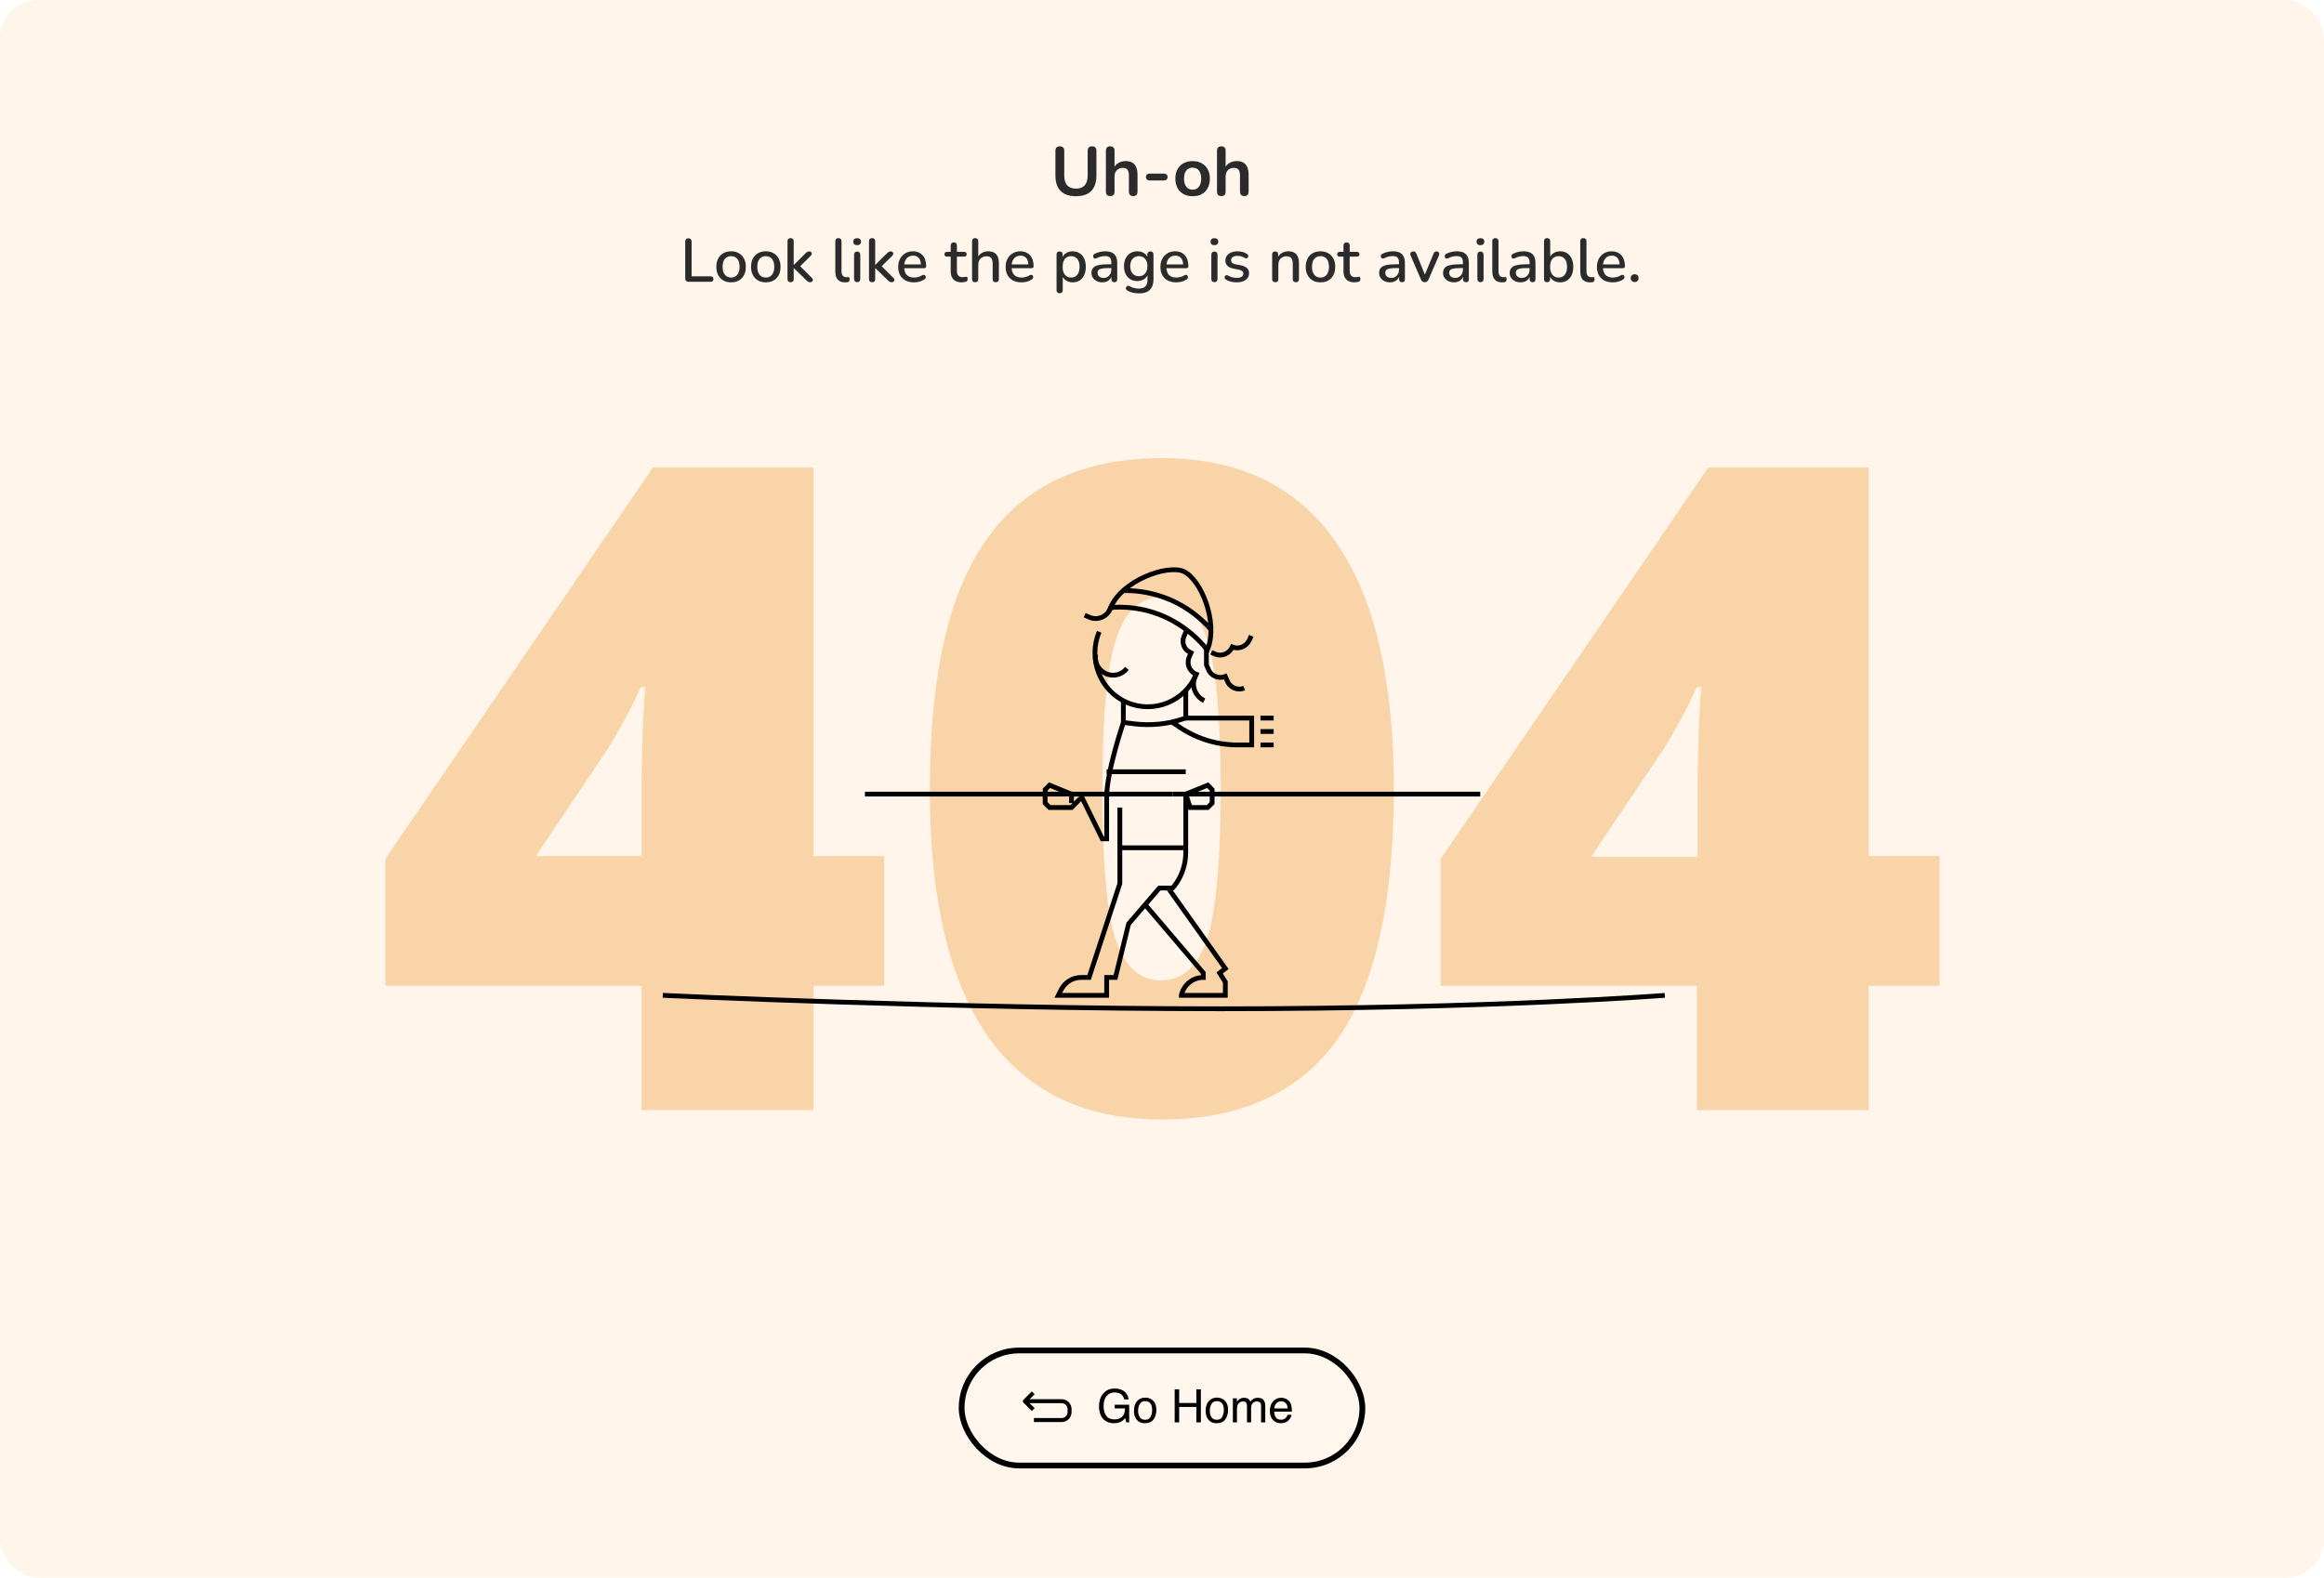 <svg width="1212" height="823" viewBox="0 0 1212 823" fill="none" xmlns="http://www.w3.org/2000/svg">
<rect width="1212" height="823" rx="20" fill="#FFF5EA"/>
<g opacity="0.3" clip-path="url(#clip0_1096_451)">
<path d="M461.182 514.233H424.212V579.116H334.578V514.233H200.999V447.954L340.507 243.884H424.212V446.558H461.182V514.233ZM334.578 446.558V407.488C334.578 400.163 334.927 390.395 335.276 377.837C335.973 365.279 336.322 359 336.671 358.302H334.229C328.998 370.163 323.069 380.977 316.442 391.442L279.472 446.558H334.578Z" fill="#EE8711"/>
<path d="M726.945 412.023C726.945 471.326 716.831 514.93 697.3 542.488C677.42 570.047 647.077 584 605.922 584C565.813 584 535.819 569.698 515.241 540.744C495.013 511.791 484.898 468.884 484.898 412.023C484.898 352.372 494.664 308.767 514.893 280.86C534.773 252.953 565.116 239 606.271 239C646.03 239 676.373 253.651 696.602 282.605C716.831 311.558 726.945 354.465 726.945 412.023ZM574.881 412.023C574.881 450.047 577.323 476.209 581.857 490.163C586.739 504.465 594.412 511.442 605.573 511.442C616.734 511.442 624.755 504.116 629.638 489.465C634.172 474.814 636.614 449 636.614 412.023C636.614 374.698 634.172 348.884 629.638 333.884C624.755 318.884 617.082 311.558 605.922 311.558C594.761 311.558 586.739 318.884 582.205 333.186C577.323 347.488 574.881 373.651 574.881 412.023Z" fill="#EE8711"/>
<path d="M1011.54 514.233H974.572V579.116H884.938V514.233H751.359V447.954L890.867 243.884H974.572V446.558H1011.54V514.233ZM885.287 446.558V407.488C885.287 400.163 885.636 390.395 885.985 377.837C886.682 365.279 887.031 359 887.38 358.302H884.938C879.707 370.163 873.778 380.977 867.151 391.442L829.833 446.907H885.287V446.558Z" fill="#EE8711"/>
</g>
<path d="M345.65 519.24C345.65 519.24 494.629 526.239 636.731 526.239C778.834 526.239 868.221 519.24 868.221 519.24" stroke="black" stroke-width="2.494" stroke-miterlimit="10"/>
<path d="M618.396 414.259V444.587C618.396 456.251 611.52 463.25 611.52 463.25H604.644L588.6 481.913L581.724 509.908H577.14V519.24H551.929L553.304 516.44C555.367 512.474 559.263 509.908 563.847 509.908H567.973L584.016 460.917V421.258" stroke="black" stroke-width="2.494" stroke-miterlimit="10"/>
<path d="M609.228 463.25L639.024 505.242L636.045 507.575L639.024 512.241V519.24H616.104V519.007C617.48 513.641 622.064 509.908 627.564 509.908V507.575L597.769 472.582" stroke="black" stroke-width="2.494" stroke-miterlimit="10"/>
<path d="M584.017 442.254H618.396" stroke="black" stroke-width="2.494" stroke-miterlimit="10"/>
<path d="M563.389 414.259L574.849 437.588H577.141V415.892C577.141 402.361 585.85 376.932 585.85 376.932V365.268" stroke="black" stroke-width="2.494" stroke-miterlimit="10"/>
<path d="M611.519 414.259H451.081" stroke="black" stroke-width="2.494" stroke-miterlimit="10"/>
<path d="M657.359 374.6H664.235" stroke="black" stroke-width="2.494" stroke-miterlimit="10"/>
<path d="M657.359 381.599H664.235" stroke="black" stroke-width="2.494" stroke-miterlimit="10"/>
<path d="M657.359 388.597H664.235" stroke="black" stroke-width="2.494" stroke-miterlimit="10"/>
<path d="M618.395 374.6H652.775V388.597H645.212C633.752 388.597 622.75 384.864 613.353 378.099L611.52 376.933" stroke="black" stroke-width="2.494" stroke-miterlimit="10"/>
<path d="M618.396 360.602C618.396 360.602 618.396 372.266 618.396 374.599L616.792 375.066C608.77 377.865 600.06 378.565 591.809 377.632L586.309 376.932" stroke="black" stroke-width="2.494" stroke-miterlimit="10"/>
<path d="M571.411 341.471C570.723 345.67 572.786 349.636 576.911 351.502C580.808 353.135 585.162 351.969 587.684 348.703" stroke="black" stroke-width="2.494" stroke-miterlimit="10"/>
<path d="M629.627 339.138C629.627 339.138 621.834 328.174 607.165 321.642C592.497 315.109 579.203 316.976 579.203 316.976C585.162 302.745 608.77 294.347 617.25 298.079C626.418 302.278 635.586 324.908 629.627 339.138Z" stroke="black" stroke-width="2.494" stroke-miterlimit="10"/>
<path d="M587.683 308.111C586.766 308.111 585.85 308.111 585.162 308.111" stroke="black" stroke-width="2.494" stroke-miterlimit="10"/>
<path d="M629.856 326.541C626.189 322.809 619.771 316.976 610.603 313.01C601.435 309.044 592.955 308.111 587.684 308.111" stroke="black" stroke-width="2.494" stroke-miterlimit="10"/>
<path d="M631.46 328.407C631.001 327.941 630.543 327.241 629.855 326.541" stroke="black" stroke-width="2.494" stroke-miterlimit="10"/>
<path d="M648.88 358.969C645.442 360.368 641.316 358.735 639.941 355.003L639.024 352.903C635.586 354.303 631.461 352.67 630.086 348.937L629.169 346.837V337.272" stroke="black" stroke-width="2.494" stroke-miterlimit="10"/>
<path d="M618.626 329.341L617.48 331.907C616.105 335.173 617.48 338.906 620.689 340.306L621.147 340.539L620.23 342.638C618.626 346.138 620.23 350.337 623.897 351.737C617.938 365.968 601.665 372.5 587.684 366.434C573.703 360.369 567.286 343.805 573.245 329.574" stroke="black" stroke-width="2.494" stroke-miterlimit="10"/>
<path d="M623.209 353.137C621.146 357.803 623.438 363.402 628.022 365.501" stroke="black" stroke-width="2.494" stroke-miterlimit="10"/>
<path d="M652.547 331.675L651.631 333.774C650.026 337.274 646.13 338.907 642.692 337.507C641.088 341.006 637.191 342.64 633.753 341.24L631.69 340.307" stroke="black" stroke-width="2.494" stroke-miterlimit="10"/>
<path d="M577.14 402.595H618.395" stroke="black" stroke-width="2.494" stroke-miterlimit="10"/>
<path d="M611.52 414.259H771.958" stroke="black" stroke-width="2.494" stroke-miterlimit="10"/>
<path d="M558.805 418.924V414.259L547.345 409.593L545.053 411.926V418.924L547.345 421.257H558.805L563.389 416.592" stroke="black" stroke-width="2.494" stroke-miterlimit="10"/>
<path d="M620.688 421.257L618.396 414.259L629.856 409.593L632.148 411.926V418.924L629.856 421.257H620.688Z" stroke="black" stroke-width="2.494" stroke-miterlimit="10"/>
<path d="M579.433 316.277C578.287 321.176 573.015 323.976 568.431 322.11L565.681 320.943" stroke="black" stroke-width="2.494" stroke-miterlimit="10"/>
<path d="M561.146 102.36C559.394 102.36 557.846 102.132 556.502 101.676C555.182 101.22 554.066 100.548 553.154 99.66C552.242 98.748 551.558 97.62 551.102 96.276C550.646 94.932 550.418 93.372 550.418 91.596V78.672C550.418 77.88 550.61 77.292 550.994 76.908C551.402 76.524 551.978 76.332 552.722 76.332C553.466 76.332 554.03 76.524 554.414 76.908C554.822 77.292 555.026 77.88 555.026 78.672V91.56C555.026 93.84 555.542 95.556 556.574 96.708C557.63 97.836 559.154 98.4 561.146 98.4C563.138 98.4 564.65 97.836 565.682 96.708C566.714 95.556 567.23 93.84 567.23 91.56V78.672C567.23 77.88 567.422 77.292 567.806 76.908C568.214 76.524 568.79 76.332 569.534 76.332C570.254 76.332 570.806 76.524 571.19 76.908C571.598 77.292 571.802 77.88 571.802 78.672V91.596C571.802 93.948 571.394 95.928 570.578 97.536C569.786 99.144 568.598 100.356 567.014 101.172C565.43 101.964 563.474 102.36 561.146 102.36ZM578.976 102.288C578.256 102.288 577.704 102.096 577.32 101.712C576.936 101.304 576.744 100.728 576.744 99.984V78.6C576.744 77.856 576.936 77.292 577.32 76.908C577.704 76.524 578.256 76.332 578.976 76.332C579.696 76.332 580.248 76.524 580.632 76.908C581.04 77.292 581.244 77.856 581.244 78.6V87.924H580.74C581.268 86.652 582.084 85.692 583.188 85.044C584.316 84.372 585.588 84.036 587.004 84.036C588.42 84.036 589.584 84.3 590.496 84.828C591.408 85.356 592.092 86.16 592.548 87.24C593.004 88.296 593.232 89.64 593.232 91.272V99.984C593.232 100.728 593.04 101.304 592.656 101.712C592.272 102.096 591.72 102.288 591 102.288C590.28 102.288 589.716 102.096 589.308 101.712C588.924 101.304 588.732 100.728 588.732 99.984V91.488C588.732 90.12 588.468 89.124 587.94 88.5C587.436 87.876 586.644 87.564 585.564 87.564C584.244 87.564 583.188 87.984 582.396 88.824C581.628 89.64 581.244 90.732 581.244 92.1V99.984C581.244 101.52 580.488 102.288 578.976 102.288ZM599.459 94.152C598.931 94.152 598.487 93.984 598.127 93.648C597.791 93.288 597.623 92.856 597.623 92.352C597.623 91.824 597.791 91.392 598.127 91.056C598.487 90.72 598.931 90.552 599.459 90.552H607.127C607.631 90.552 608.051 90.72 608.387 91.056C608.747 91.392 608.927 91.824 608.927 92.352C608.927 92.856 608.747 93.288 608.387 93.648C608.051 93.984 607.631 94.152 607.127 94.152H599.459ZM621.968 102.36C620.144 102.36 618.56 101.988 617.216 101.244C615.872 100.5 614.828 99.444 614.084 98.076C613.34 96.684 612.968 95.052 612.968 93.18C612.968 91.764 613.172 90.504 613.58 89.4C614.012 88.272 614.624 87.312 615.416 86.52C616.208 85.704 617.156 85.092 618.26 84.684C619.364 84.252 620.6 84.036 621.968 84.036C623.792 84.036 625.376 84.408 626.72 85.152C628.064 85.896 629.108 86.952 629.852 88.32C630.596 89.688 630.968 91.308 630.968 93.18C630.968 94.596 630.752 95.868 630.32 96.996C629.912 98.124 629.312 99.096 628.52 99.912C627.728 100.704 626.78 101.316 625.676 101.748C624.572 102.156 623.336 102.36 621.968 102.36ZM621.968 98.94C622.856 98.94 623.636 98.724 624.308 98.292C624.98 97.86 625.496 97.224 625.856 96.384C626.24 95.52 626.432 94.452 626.432 93.18C626.432 91.26 626.024 89.832 625.208 88.896C624.392 87.936 623.312 87.456 621.968 87.456C621.08 87.456 620.3 87.672 619.628 88.104C618.956 88.512 618.428 89.148 618.044 90.012C617.684 90.852 617.504 91.908 617.504 93.18C617.504 95.076 617.912 96.516 618.728 97.5C619.544 98.46 620.624 98.94 621.968 98.94ZM636.914 102.288C636.194 102.288 635.642 102.096 635.258 101.712C634.874 101.304 634.682 100.728 634.682 99.984V78.6C634.682 77.856 634.874 77.292 635.258 76.908C635.642 76.524 636.194 76.332 636.914 76.332C637.634 76.332 638.186 76.524 638.57 76.908C638.978 77.292 639.182 77.856 639.182 78.6V87.924H638.678C639.206 86.652 640.022 85.692 641.126 85.044C642.254 84.372 643.526 84.036 644.942 84.036C646.358 84.036 647.522 84.3 648.434 84.828C649.346 85.356 650.03 86.16 650.486 87.24C650.942 88.296 651.17 89.64 651.17 91.272V99.984C651.17 100.728 650.978 101.304 650.594 101.712C650.21 102.096 649.658 102.288 648.938 102.288C648.218 102.288 647.654 102.096 647.246 101.712C646.862 101.304 646.67 100.728 646.67 99.984V91.488C646.67 90.12 646.406 89.124 645.878 88.5C645.374 87.876 644.582 87.564 643.502 87.564C642.182 87.564 641.126 87.984 640.334 88.824C639.566 89.64 639.182 90.732 639.182 92.1V99.984C639.182 101.52 638.426 102.288 636.914 102.288ZM359.054 147C358.521 147 358.105 146.851 357.806 146.552C357.508 146.253 357.358 145.837 357.358 145.304V126.008C357.358 125.453 357.497 125.037 357.774 124.76C358.073 124.461 358.489 124.312 359.022 124.312C359.556 124.312 359.961 124.461 360.238 124.76C360.537 125.037 360.686 125.453 360.686 126.008V144.152H370.606C371.076 144.152 371.438 144.28 371.694 144.536C371.95 144.771 372.078 145.112 372.078 145.56C372.078 146.008 371.95 146.36 371.694 146.616C371.438 146.872 371.076 147 370.606 147H359.054ZM381.29 147.288C379.712 147.288 378.346 146.957 377.194 146.296C376.064 145.635 375.178 144.696 374.538 143.48C373.898 142.264 373.578 140.835 373.578 139.192C373.578 137.933 373.76 136.813 374.122 135.832C374.485 134.851 374.997 134.008 375.658 133.304C376.341 132.579 377.152 132.035 378.09 131.672C379.05 131.288 380.117 131.096 381.29 131.096C382.848 131.096 384.192 131.427 385.322 132.088C386.474 132.749 387.37 133.688 388.01 134.904C388.65 136.099 388.97 137.528 388.97 139.192C388.97 140.429 388.789 141.549 388.426 142.552C388.064 143.555 387.541 144.408 386.858 145.112C386.197 145.816 385.386 146.36 384.426 146.744C383.488 147.107 382.442 147.288 381.29 147.288ZM381.29 144.792C382.165 144.792 382.933 144.579 383.594 144.152C384.256 143.725 384.768 143.096 385.13 142.264C385.514 141.432 385.706 140.408 385.706 139.192C385.706 137.357 385.301 135.971 384.49 135.032C383.68 134.093 382.613 133.624 381.29 133.624C380.394 133.624 379.616 133.837 378.954 134.264C378.293 134.669 377.77 135.288 377.386 136.12C377.024 136.952 376.842 137.976 376.842 139.192C376.842 141.005 377.248 142.392 378.058 143.352C378.869 144.312 379.946 144.792 381.29 144.792ZM399.384 147.288C397.805 147.288 396.44 146.957 395.288 146.296C394.157 145.635 393.272 144.696 392.632 143.48C391.992 142.264 391.672 140.835 391.672 139.192C391.672 137.933 391.853 136.813 392.216 135.832C392.579 134.851 393.091 134.008 393.752 133.304C394.435 132.579 395.245 132.035 396.184 131.672C397.144 131.288 398.211 131.096 399.384 131.096C400.941 131.096 402.285 131.427 403.416 132.088C404.568 132.749 405.464 133.688 406.104 134.904C406.744 136.099 407.064 137.528 407.064 139.192C407.064 140.429 406.883 141.549 406.52 142.552C406.157 143.555 405.635 144.408 404.952 145.112C404.291 145.816 403.48 146.36 402.52 146.744C401.581 147.107 400.536 147.288 399.384 147.288ZM399.384 144.792C400.259 144.792 401.027 144.579 401.688 144.152C402.349 143.725 402.861 143.096 403.224 142.264C403.608 141.432 403.8 140.408 403.8 139.192C403.8 137.357 403.395 135.971 402.584 135.032C401.773 134.093 400.707 133.624 399.384 133.624C398.488 133.624 397.709 133.837 397.048 134.264C396.387 134.669 395.864 135.288 395.48 136.12C395.117 136.952 394.936 137.976 394.936 139.192C394.936 141.005 395.341 142.392 396.152 143.352C396.963 144.312 398.04 144.792 399.384 144.792ZM412.294 147.224C411.782 147.224 411.387 147.085 411.11 146.808C410.833 146.509 410.694 146.104 410.694 145.592V125.848C410.694 125.315 410.833 124.909 411.11 124.632C411.387 124.355 411.782 124.216 412.294 124.216C412.806 124.216 413.201 124.355 413.478 124.632C413.777 124.909 413.926 125.315 413.926 125.848V138.2H413.99L419.974 132.248C420.315 131.907 420.625 131.64 420.902 131.448C421.179 131.256 421.542 131.16 421.99 131.16C422.438 131.16 422.779 131.277 423.014 131.512C423.249 131.747 423.366 132.035 423.366 132.376C423.366 132.696 423.206 133.027 422.886 133.368L416.55 139.64V138.136L423.462 145.016C423.803 145.357 423.963 145.699 423.942 146.04C423.921 146.381 423.782 146.669 423.526 146.904C423.27 147.117 422.95 147.224 422.566 147.224C422.075 147.224 421.681 147.128 421.382 146.936C421.105 146.744 420.774 146.456 420.39 146.072L413.99 139.864H413.926V145.592C413.926 146.68 413.382 147.224 412.294 147.224ZM440.655 147.288C438.991 147.288 437.733 146.808 436.879 145.848C436.047 144.867 435.631 143.459 435.631 141.624V125.848C435.631 125.315 435.77 124.909 436.047 124.632C436.325 124.355 436.719 124.216 437.231 124.216C437.743 124.216 438.138 124.355 438.415 124.632C438.714 124.909 438.863 125.315 438.863 125.848V141.432C438.863 142.499 439.077 143.299 439.503 143.832C439.951 144.344 440.591 144.6 441.423 144.6C441.615 144.6 441.786 144.6 441.935 144.6C442.085 144.579 442.234 144.557 442.383 144.536C442.639 144.515 442.821 144.589 442.927 144.76C443.034 144.909 443.087 145.229 443.087 145.72C443.087 146.168 442.991 146.52 442.799 146.776C442.607 147.011 442.298 147.16 441.871 147.224C441.679 147.245 441.477 147.256 441.263 147.256C441.05 147.277 440.847 147.288 440.655 147.288ZM447.013 147.192C446.501 147.192 446.106 147.043 445.829 146.744C445.551 146.424 445.413 145.987 445.413 145.432V132.952C445.413 132.397 445.551 131.971 445.829 131.672C446.106 131.373 446.501 131.224 447.013 131.224C447.525 131.224 447.919 131.373 448.197 131.672C448.495 131.971 448.645 132.397 448.645 132.952V145.432C448.645 145.987 448.506 146.424 448.229 146.744C447.951 147.043 447.546 147.192 447.013 147.192ZM447.013 127.896C446.373 127.896 445.871 127.736 445.509 127.416C445.167 127.096 444.997 126.648 444.997 126.072C444.997 125.475 445.167 125.027 445.509 124.728C445.871 124.408 446.373 124.248 447.013 124.248C447.653 124.248 448.143 124.408 448.485 124.728C448.847 125.027 449.029 125.475 449.029 126.072C449.029 126.648 448.847 127.096 448.485 127.416C448.143 127.736 447.653 127.896 447.013 127.896ZM454.794 147.224C454.282 147.224 453.887 147.085 453.61 146.808C453.333 146.509 453.194 146.104 453.194 145.592V125.848C453.194 125.315 453.333 124.909 453.61 124.632C453.887 124.355 454.282 124.216 454.794 124.216C455.306 124.216 455.701 124.355 455.978 124.632C456.277 124.909 456.426 125.315 456.426 125.848V138.2H456.49L462.474 132.248C462.815 131.907 463.125 131.64 463.402 131.448C463.679 131.256 464.042 131.16 464.49 131.16C464.938 131.16 465.279 131.277 465.514 131.512C465.749 131.747 465.866 132.035 465.866 132.376C465.866 132.696 465.706 133.027 465.386 133.368L459.05 139.64V138.136L465.962 145.016C466.303 145.357 466.463 145.699 466.442 146.04C466.421 146.381 466.282 146.669 466.026 146.904C465.77 147.117 465.45 147.224 465.066 147.224C464.575 147.224 464.181 147.128 463.882 146.936C463.605 146.744 463.274 146.456 462.89 146.072L456.49 139.864H456.426V145.592C456.426 146.68 455.882 147.224 454.794 147.224ZM476.678 147.288C474.971 147.288 473.499 146.968 472.262 146.328C471.046 145.667 470.097 144.739 469.414 143.544C468.753 142.328 468.422 140.888 468.422 139.224C468.422 137.603 468.753 136.184 469.414 134.968C470.075 133.752 470.982 132.803 472.134 132.12C473.286 131.437 474.598 131.096 476.07 131.096C477.158 131.096 478.129 131.277 478.982 131.64C479.835 131.981 480.561 132.493 481.158 133.176C481.777 133.837 482.235 134.648 482.534 135.608C482.854 136.568 483.014 137.645 483.014 138.84C483.014 139.203 482.907 139.48 482.694 139.672C482.481 139.843 482.161 139.928 481.734 139.928H470.982V137.944H480.838L480.294 138.392C480.294 137.325 480.134 136.419 479.814 135.672C479.515 134.925 479.057 134.36 478.438 133.976C477.841 133.571 477.094 133.368 476.198 133.368C475.195 133.368 474.342 133.603 473.638 134.072C472.955 134.541 472.433 135.192 472.07 136.024C471.707 136.856 471.526 137.827 471.526 138.936V139.128C471.526 141.005 471.963 142.424 472.838 143.384C473.734 144.323 475.025 144.792 476.71 144.792C477.35 144.792 478.022 144.707 478.726 144.536C479.451 144.365 480.134 144.077 480.774 143.672C481.137 143.459 481.457 143.363 481.734 143.384C482.033 143.405 482.267 143.501 482.438 143.672C482.63 143.843 482.747 144.056 482.79 144.312C482.833 144.568 482.79 144.835 482.662 145.112C482.534 145.368 482.31 145.603 481.99 145.816C481.265 146.307 480.422 146.68 479.462 146.936C478.502 147.171 477.574 147.288 476.678 147.288ZM501.631 147.288C500.351 147.288 499.274 147.064 498.399 146.616C497.524 146.168 496.874 145.507 496.447 144.632C496.02 143.757 495.807 142.691 495.807 141.432V133.88H493.887C493.46 133.88 493.13 133.773 492.895 133.56C492.66 133.325 492.543 133.016 492.543 132.632C492.543 132.227 492.66 131.917 492.895 131.704C493.13 131.491 493.46 131.384 493.887 131.384H495.807V128.088C495.807 127.555 495.946 127.149 496.223 126.872C496.522 126.595 496.927 126.456 497.439 126.456C497.951 126.456 498.346 126.595 498.623 126.872C498.9 127.149 499.039 127.555 499.039 128.088V131.384H502.783C503.21 131.384 503.54 131.491 503.775 131.704C504.01 131.917 504.127 132.227 504.127 132.632C504.127 133.016 504.01 133.325 503.775 133.56C503.54 133.773 503.21 133.88 502.783 133.88H499.039V141.176C499.039 142.307 499.274 143.16 499.743 143.736C500.234 144.312 501.023 144.6 502.111 144.6C502.495 144.6 502.826 144.568 503.103 144.504C503.402 144.419 503.647 144.365 503.839 144.344C504.074 144.344 504.266 144.429 504.415 144.6C504.564 144.749 504.639 145.048 504.639 145.496C504.639 145.816 504.575 146.115 504.447 146.392C504.34 146.669 504.138 146.851 503.839 146.936C503.583 147.021 503.231 147.096 502.783 147.16C502.356 147.245 501.972 147.288 501.631 147.288ZM508.544 147.224C508.032 147.224 507.637 147.085 507.36 146.808C507.083 146.509 506.944 146.104 506.944 145.592V125.848C506.944 125.315 507.083 124.909 507.36 124.632C507.637 124.355 508.032 124.216 508.544 124.216C509.056 124.216 509.451 124.355 509.728 124.632C510.027 124.909 510.176 125.315 510.176 125.848V134.712H509.728C510.197 133.517 510.933 132.621 511.936 132.024C512.939 131.405 514.091 131.096 515.392 131.096C516.629 131.096 517.653 131.331 518.464 131.8C519.296 132.248 519.915 132.941 520.32 133.88C520.725 134.797 520.928 135.96 520.928 137.368V145.592C520.928 146.104 520.789 146.509 520.512 146.808C520.235 147.085 519.84 147.224 519.328 147.224C518.795 147.224 518.389 147.085 518.112 146.808C517.835 146.509 517.696 146.104 517.696 145.592V137.56C517.696 136.216 517.429 135.235 516.896 134.616C516.384 133.997 515.573 133.688 514.464 133.688C513.163 133.688 512.117 134.093 511.328 134.904C510.56 135.715 510.176 136.803 510.176 138.168V145.592C510.176 146.68 509.632 147.224 508.544 147.224ZM532.709 147.288C531.003 147.288 529.531 146.968 528.293 146.328C527.077 145.667 526.128 144.739 525.445 143.544C524.784 142.328 524.453 140.888 524.453 139.224C524.453 137.603 524.784 136.184 525.445 134.968C526.107 133.752 527.013 132.803 528.165 132.12C529.317 131.437 530.629 131.096 532.101 131.096C533.189 131.096 534.16 131.277 535.013 131.64C535.867 131.981 536.592 132.493 537.189 133.176C537.808 133.837 538.267 134.648 538.565 135.608C538.885 136.568 539.045 137.645 539.045 138.84C539.045 139.203 538.939 139.48 538.725 139.672C538.512 139.843 538.192 139.928 537.765 139.928H527.013V137.944H536.869L536.325 138.392C536.325 137.325 536.165 136.419 535.845 135.672C535.547 134.925 535.088 134.36 534.469 133.976C533.872 133.571 533.125 133.368 532.229 133.368C531.227 133.368 530.373 133.603 529.669 134.072C528.987 134.541 528.464 135.192 528.101 136.024C527.739 136.856 527.557 137.827 527.557 138.936V139.128C527.557 141.005 527.995 142.424 528.869 143.384C529.765 144.323 531.056 144.792 532.741 144.792C533.381 144.792 534.053 144.707 534.757 144.536C535.483 144.365 536.165 144.077 536.805 143.672C537.168 143.459 537.488 143.363 537.765 143.384C538.064 143.405 538.299 143.501 538.469 143.672C538.661 143.843 538.779 144.056 538.821 144.312C538.864 144.568 538.821 144.835 538.693 145.112C538.565 145.368 538.341 145.603 538.021 145.816C537.296 146.307 536.453 146.68 535.493 146.936C534.533 147.171 533.605 147.288 532.709 147.288ZM552.606 152.984C552.094 152.984 551.7 152.845 551.422 152.568C551.145 152.291 551.006 151.885 551.006 151.352V132.792C551.006 132.259 551.145 131.853 551.422 131.576C551.7 131.299 552.084 131.16 552.574 131.16C553.086 131.16 553.481 131.299 553.758 131.576C554.036 131.853 554.174 132.259 554.174 132.792V135.576L553.822 134.904C554.164 133.752 554.836 132.835 555.838 132.152C556.841 131.448 558.025 131.096 559.39 131.096C560.777 131.096 561.982 131.427 563.006 132.088C564.052 132.749 564.852 133.677 565.406 134.872C565.982 136.067 566.27 137.507 566.27 139.192C566.27 140.835 565.982 142.275 565.406 143.512C564.852 144.728 564.062 145.667 563.038 146.328C562.014 146.968 560.798 147.288 559.39 147.288C558.046 147.288 556.873 146.947 555.87 146.264C554.868 145.581 554.196 144.675 553.854 143.544H554.238V151.352C554.238 151.885 554.089 152.291 553.79 152.568C553.513 152.845 553.118 152.984 552.606 152.984ZM558.59 144.792C559.486 144.792 560.265 144.579 560.926 144.152C561.588 143.725 562.1 143.096 562.462 142.264C562.825 141.432 563.006 140.408 563.006 139.192C563.006 137.357 562.601 135.971 561.79 135.032C561.001 134.093 559.934 133.624 558.59 133.624C557.716 133.624 556.937 133.837 556.254 134.264C555.593 134.669 555.081 135.288 554.718 136.12C554.356 136.952 554.174 137.976 554.174 139.192C554.174 141.005 554.58 142.392 555.39 143.352C556.201 144.312 557.268 144.792 558.59 144.792ZM574.905 147.288C573.817 147.288 572.835 147.075 571.961 146.648C571.107 146.221 570.435 145.645 569.945 144.92C569.454 144.195 569.209 143.373 569.209 142.456C569.209 141.304 569.497 140.397 570.073 139.736C570.67 139.053 571.641 138.573 572.985 138.296C574.35 137.997 576.185 137.848 578.489 137.848H579.993V139.832H578.521C576.985 139.832 575.769 139.907 574.873 140.056C573.977 140.205 573.337 140.461 572.953 140.824C572.59 141.165 572.409 141.645 572.409 142.264C572.409 143.075 572.686 143.736 573.241 144.248C573.795 144.739 574.563 144.984 575.545 144.984C576.334 144.984 577.027 144.803 577.625 144.44C578.222 144.056 578.691 143.544 579.033 142.904C579.395 142.264 579.577 141.528 579.577 140.696V137.016C579.577 135.8 579.321 134.925 578.809 134.392C578.297 133.859 577.454 133.592 576.281 133.592C575.598 133.592 574.883 133.677 574.137 133.848C573.411 134.019 572.654 134.307 571.865 134.712C571.502 134.883 571.193 134.936 570.937 134.872C570.681 134.808 570.478 134.669 570.329 134.456C570.179 134.221 570.094 133.976 570.073 133.72C570.073 133.443 570.137 133.176 570.265 132.92C570.414 132.664 570.659 132.472 571.001 132.344C571.939 131.896 572.867 131.576 573.785 131.384C574.702 131.192 575.566 131.096 576.377 131.096C577.806 131.096 578.979 131.32 579.897 131.768C580.835 132.216 581.529 132.899 581.977 133.816C582.425 134.733 582.649 135.917 582.649 137.368V145.592C582.649 146.104 582.521 146.509 582.265 146.808C582.009 147.085 581.635 147.224 581.145 147.224C580.675 147.224 580.302 147.085 580.025 146.808C579.747 146.509 579.609 146.104 579.609 145.592V143.512H579.897C579.726 144.301 579.406 144.984 578.937 145.56C578.489 146.115 577.923 146.541 577.241 146.84C576.558 147.139 575.779 147.288 574.905 147.288ZM594.172 153.048C593.02 153.048 591.9 152.931 590.812 152.696C589.745 152.461 588.775 152.077 587.9 151.544C587.58 151.373 587.367 151.16 587.26 150.904C587.153 150.669 587.121 150.424 587.164 150.168C587.228 149.912 587.345 149.688 587.516 149.496C587.687 149.304 587.889 149.176 588.124 149.112C588.38 149.048 588.647 149.091 588.924 149.24C589.863 149.752 590.748 150.093 591.58 150.264C592.433 150.456 593.223 150.552 593.948 150.552C595.441 150.552 596.561 150.168 597.308 149.4C598.055 148.653 598.428 147.544 598.428 146.072V142.808H598.716C598.396 143.981 597.724 144.909 596.7 145.592C595.676 146.275 594.492 146.616 593.148 146.616C591.74 146.616 590.513 146.296 589.468 145.656C588.423 144.995 587.612 144.088 587.036 142.936C586.46 141.763 586.172 140.397 586.172 138.84C586.172 137.667 586.332 136.611 586.652 135.672C586.993 134.733 587.463 133.923 588.06 133.24C588.679 132.557 589.415 132.035 590.268 131.672C591.143 131.288 592.103 131.096 593.148 131.096C594.513 131.096 595.697 131.437 596.7 132.12C597.724 132.803 598.385 133.731 598.684 134.904L598.364 135.448V132.792C598.364 132.259 598.503 131.853 598.78 131.576C599.079 131.299 599.473 131.16 599.964 131.16C600.476 131.16 600.871 131.299 601.148 131.576C601.425 131.853 601.564 132.259 601.564 132.792V145.688C601.564 148.12 600.935 149.955 599.676 151.192C598.417 152.429 596.583 153.048 594.172 153.048ZM593.916 144.088C594.855 144.088 595.655 143.875 596.316 143.448C596.977 143.021 597.489 142.413 597.852 141.624C598.215 140.835 598.396 139.907 598.396 138.84C598.396 137.24 597.991 135.971 597.18 135.032C596.391 134.093 595.303 133.624 593.916 133.624C592.999 133.624 592.209 133.837 591.548 134.264C590.887 134.691 590.364 135.299 589.98 136.088C589.617 136.856 589.436 137.773 589.436 138.84C589.436 140.461 589.841 141.741 590.652 142.68C591.463 143.619 592.551 144.088 593.916 144.088ZM613.428 147.288C611.721 147.288 610.249 146.968 609.012 146.328C607.796 145.667 606.847 144.739 606.164 143.544C605.503 142.328 605.172 140.888 605.172 139.224C605.172 137.603 605.503 136.184 606.164 134.968C606.825 133.752 607.732 132.803 608.884 132.12C610.036 131.437 611.348 131.096 612.82 131.096C613.908 131.096 614.879 131.277 615.732 131.64C616.585 131.981 617.311 132.493 617.908 133.176C618.527 133.837 618.985 134.648 619.284 135.608C619.604 136.568 619.764 137.645 619.764 138.84C619.764 139.203 619.657 139.48 619.444 139.672C619.231 139.843 618.911 139.928 618.484 139.928H607.732V137.944H617.588L617.044 138.392C617.044 137.325 616.884 136.419 616.564 135.672C616.265 134.925 615.807 134.36 615.188 133.976C614.591 133.571 613.844 133.368 612.948 133.368C611.945 133.368 611.092 133.603 610.388 134.072C609.705 134.541 609.183 135.192 608.82 136.024C608.457 136.856 608.276 137.827 608.276 138.936V139.128C608.276 141.005 608.713 142.424 609.588 143.384C610.484 144.323 611.775 144.792 613.46 144.792C614.1 144.792 614.772 144.707 615.476 144.536C616.201 144.365 616.884 144.077 617.524 143.672C617.887 143.459 618.207 143.363 618.484 143.384C618.783 143.405 619.017 143.501 619.188 143.672C619.38 143.843 619.497 144.056 619.54 144.312C619.583 144.568 619.54 144.835 619.412 145.112C619.284 145.368 619.06 145.603 618.74 145.816C618.015 146.307 617.172 146.68 616.212 146.936C615.252 147.171 614.324 147.288 613.428 147.288ZM633.325 147.192C632.813 147.192 632.418 147.043 632.141 146.744C631.864 146.424 631.725 145.987 631.725 145.432V132.952C631.725 132.397 631.864 131.971 632.141 131.672C632.418 131.373 632.813 131.224 633.325 131.224C633.837 131.224 634.232 131.373 634.509 131.672C634.808 131.971 634.957 132.397 634.957 132.952V145.432C634.957 145.987 634.818 146.424 634.541 146.744C634.264 147.043 633.858 147.192 633.325 147.192ZM633.325 127.896C632.685 127.896 632.184 127.736 631.821 127.416C631.48 127.096 631.309 126.648 631.309 126.072C631.309 125.475 631.48 125.027 631.821 124.728C632.184 124.408 632.685 124.248 633.325 124.248C633.965 124.248 634.456 124.408 634.797 124.728C635.16 125.027 635.341 125.475 635.341 126.072C635.341 126.648 635.16 127.096 634.797 127.416C634.456 127.736 633.965 127.896 633.325 127.896ZM644.978 147.288C644.04 147.288 643.069 147.181 642.066 146.968C641.085 146.755 640.178 146.392 639.346 145.88C639.069 145.688 638.877 145.475 638.77 145.24C638.664 145.005 638.621 144.771 638.642 144.536C638.685 144.28 638.781 144.067 638.93 143.896C639.101 143.704 639.304 143.587 639.538 143.544C639.794 143.501 640.061 143.555 640.338 143.704C641.17 144.173 641.97 144.504 642.738 144.696C643.506 144.867 644.264 144.952 645.01 144.952C646.141 144.952 646.994 144.749 647.57 144.344C648.146 143.939 648.434 143.395 648.434 142.712C648.434 142.157 648.242 141.731 647.858 141.432C647.474 141.112 646.898 140.867 646.13 140.696L643.09 140.088C641.768 139.811 640.765 139.32 640.082 138.616C639.4 137.912 639.058 137.016 639.058 135.928C639.058 134.947 639.325 134.093 639.858 133.368C640.392 132.643 641.138 132.088 642.098 131.704C643.058 131.299 644.168 131.096 645.426 131.096C646.365 131.096 647.25 131.213 648.082 131.448C648.914 131.683 649.682 132.035 650.386 132.504C650.664 132.653 650.845 132.856 650.93 133.112C651.016 133.347 651.026 133.581 650.962 133.816C650.92 134.051 650.813 134.264 650.642 134.456C650.472 134.627 650.258 134.733 650.002 134.776C649.768 134.797 649.501 134.733 649.202 134.584C648.562 134.179 647.922 133.891 647.282 133.72C646.664 133.549 646.045 133.464 645.426 133.464C644.296 133.464 643.442 133.677 642.866 134.104C642.312 134.509 642.034 135.064 642.034 135.768C642.034 136.301 642.205 136.739 642.546 137.08C642.888 137.421 643.421 137.667 644.146 137.816L647.186 138.424C648.573 138.701 649.618 139.171 650.322 139.832C651.048 140.493 651.41 141.389 651.41 142.52C651.41 143.992 650.824 145.155 649.65 146.008C648.477 146.861 646.92 147.288 644.978 147.288ZM665.044 147.224C664.532 147.224 664.137 147.085 663.86 146.808C663.583 146.509 663.444 146.104 663.444 145.592V132.792C663.444 132.259 663.583 131.853 663.86 131.576C664.137 131.299 664.521 131.16 665.012 131.16C665.524 131.16 665.908 131.299 666.164 131.576C666.441 131.853 666.58 132.259 666.58 132.792V135.288L666.228 134.712C666.697 133.517 667.433 132.621 668.436 132.024C669.439 131.405 670.591 131.096 671.892 131.096C673.129 131.096 674.153 131.331 674.964 131.8C675.796 132.248 676.415 132.941 676.82 133.88C677.225 134.797 677.428 135.96 677.428 137.368V145.592C677.428 146.104 677.289 146.509 677.012 146.808C676.735 147.085 676.34 147.224 675.828 147.224C675.295 147.224 674.889 147.085 674.612 146.808C674.335 146.509 674.196 146.104 674.196 145.592V137.56C674.196 136.216 673.929 135.235 673.396 134.616C672.884 133.997 672.073 133.688 670.964 133.688C669.663 133.688 668.617 134.093 667.828 134.904C667.06 135.715 666.676 136.803 666.676 138.168V145.592C666.676 146.68 666.132 147.224 665.044 147.224ZM688.665 147.288C687.087 147.288 685.721 146.957 684.569 146.296C683.439 145.635 682.553 144.696 681.913 143.48C681.273 142.264 680.953 140.835 680.953 139.192C680.953 137.933 681.135 136.813 681.497 135.832C681.86 134.851 682.372 134.008 683.033 133.304C683.716 132.579 684.527 132.035 685.465 131.672C686.425 131.288 687.492 131.096 688.665 131.096C690.223 131.096 691.567 131.427 692.697 132.088C693.849 132.749 694.745 133.688 695.385 134.904C696.025 136.099 696.345 137.528 696.345 139.192C696.345 140.429 696.164 141.549 695.801 142.552C695.439 143.555 694.916 144.408 694.233 145.112C693.572 145.816 692.761 146.36 691.801 146.744C690.863 147.107 689.817 147.288 688.665 147.288ZM688.665 144.792C689.54 144.792 690.308 144.579 690.969 144.152C691.631 143.725 692.143 143.096 692.505 142.264C692.889 141.432 693.081 140.408 693.081 139.192C693.081 137.357 692.676 135.971 691.865 135.032C691.055 134.093 689.988 133.624 688.665 133.624C687.769 133.624 686.991 133.837 686.329 134.264C685.668 134.669 685.145 135.288 684.761 136.12C684.399 136.952 684.217 137.976 684.217 139.192C684.217 141.005 684.623 142.392 685.433 143.352C686.244 144.312 687.321 144.792 688.665 144.792ZM706.475 147.288C705.195 147.288 704.118 147.064 703.243 146.616C702.368 146.168 701.718 145.507 701.291 144.632C700.864 143.757 700.651 142.691 700.651 141.432V133.88H698.731C698.304 133.88 697.974 133.773 697.739 133.56C697.504 133.325 697.387 133.016 697.387 132.632C697.387 132.227 697.504 131.917 697.739 131.704C697.974 131.491 698.304 131.384 698.731 131.384H700.651V128.088C700.651 127.555 700.79 127.149 701.067 126.872C701.366 126.595 701.771 126.456 702.283 126.456C702.795 126.456 703.19 126.595 703.467 126.872C703.744 127.149 703.883 127.555 703.883 128.088V131.384H707.627C708.054 131.384 708.384 131.491 708.619 131.704C708.854 131.917 708.971 132.227 708.971 132.632C708.971 133.016 708.854 133.325 708.619 133.56C708.384 133.773 708.054 133.88 707.627 133.88H703.883V141.176C703.883 142.307 704.118 143.16 704.587 143.736C705.078 144.312 705.867 144.6 706.955 144.6C707.339 144.6 707.67 144.568 707.947 144.504C708.246 144.419 708.491 144.365 708.683 144.344C708.918 144.344 709.11 144.429 709.259 144.6C709.408 144.749 709.483 145.048 709.483 145.496C709.483 145.816 709.419 146.115 709.291 146.392C709.184 146.669 708.982 146.851 708.683 146.936C708.427 147.021 708.075 147.096 707.627 147.16C707.2 147.245 706.816 147.288 706.475 147.288ZM724.936 147.288C723.848 147.288 722.867 147.075 721.992 146.648C721.139 146.221 720.467 145.645 719.976 144.92C719.485 144.195 719.24 143.373 719.24 142.456C719.24 141.304 719.528 140.397 720.104 139.736C720.701 139.053 721.672 138.573 723.016 138.296C724.381 137.997 726.216 137.848 728.52 137.848H730.024V139.832H728.552C727.016 139.832 725.8 139.907 724.904 140.056C724.008 140.205 723.368 140.461 722.984 140.824C722.621 141.165 722.44 141.645 722.44 142.264C722.44 143.075 722.717 143.736 723.272 144.248C723.827 144.739 724.595 144.984 725.576 144.984C726.365 144.984 727.059 144.803 727.656 144.44C728.253 144.056 728.723 143.544 729.064 142.904C729.427 142.264 729.608 141.528 729.608 140.696V137.016C729.608 135.8 729.352 134.925 728.84 134.392C728.328 133.859 727.485 133.592 726.312 133.592C725.629 133.592 724.915 133.677 724.168 133.848C723.443 134.019 722.685 134.307 721.896 134.712C721.533 134.883 721.224 134.936 720.968 134.872C720.712 134.808 720.509 134.669 720.36 134.456C720.211 134.221 720.125 133.976 720.104 133.72C720.104 133.443 720.168 133.176 720.296 132.92C720.445 132.664 720.691 132.472 721.032 132.344C721.971 131.896 722.899 131.576 723.816 131.384C724.733 131.192 725.597 131.096 726.408 131.096C727.837 131.096 729.011 131.32 729.928 131.768C730.867 132.216 731.56 132.899 732.008 133.816C732.456 134.733 732.68 135.917 732.68 137.368V145.592C732.68 146.104 732.552 146.509 732.296 146.808C732.04 147.085 731.667 147.224 731.176 147.224C730.707 147.224 730.333 147.085 730.056 146.808C729.779 146.509 729.64 146.104 729.64 145.592V143.512H729.928C729.757 144.301 729.437 144.984 728.968 145.56C728.52 146.115 727.955 146.541 727.272 146.84C726.589 147.139 725.811 147.288 724.936 147.288ZM743.023 147.224C742.575 147.224 742.18 147.107 741.839 146.872C741.519 146.637 741.252 146.275 741.039 145.784L735.695 133.368C735.524 132.984 735.46 132.621 735.503 132.28C735.546 131.939 735.706 131.672 735.983 131.48C736.26 131.267 736.634 131.16 737.103 131.16C737.508 131.16 737.828 131.256 738.063 131.448C738.298 131.64 738.511 131.971 738.703 132.44L743.535 144.344H742.639L747.567 132.44C747.759 131.971 747.972 131.64 748.207 131.448C748.463 131.256 748.815 131.16 749.263 131.16C749.647 131.16 749.946 131.267 750.159 131.48C750.394 131.672 750.532 131.939 750.575 132.28C750.639 132.6 750.586 132.952 750.415 133.336L745.007 145.784C744.815 146.275 744.548 146.637 744.207 146.872C743.866 147.107 743.471 147.224 743.023 147.224ZM758.28 147.288C757.192 147.288 756.21 147.075 755.336 146.648C754.482 146.221 753.81 145.645 753.32 144.92C752.829 144.195 752.584 143.373 752.584 142.456C752.584 141.304 752.872 140.397 753.448 139.736C754.045 139.053 755.016 138.573 756.36 138.296C757.725 137.997 759.56 137.848 761.864 137.848H763.368V139.832H761.896C760.36 139.832 759.144 139.907 758.248 140.056C757.352 140.205 756.712 140.461 756.328 140.824C755.965 141.165 755.784 141.645 755.784 142.264C755.784 143.075 756.061 143.736 756.616 144.248C757.17 144.739 757.938 144.984 758.92 144.984C759.709 144.984 760.402 144.803 761 144.44C761.597 144.056 762.066 143.544 762.408 142.904C762.77 142.264 762.952 141.528 762.952 140.696V137.016C762.952 135.8 762.696 134.925 762.184 134.392C761.672 133.859 760.829 133.592 759.656 133.592C758.973 133.592 758.258 133.677 757.512 133.848C756.786 134.019 756.029 134.307 755.24 134.712C754.877 134.883 754.568 134.936 754.312 134.872C754.056 134.808 753.853 134.669 753.704 134.456C753.554 134.221 753.469 133.976 753.448 133.72C753.448 133.443 753.512 133.176 753.64 132.92C753.789 132.664 754.034 132.472 754.376 132.344C755.314 131.896 756.242 131.576 757.16 131.384C758.077 131.192 758.941 131.096 759.752 131.096C761.181 131.096 762.354 131.32 763.272 131.768C764.21 132.216 764.904 132.899 765.352 133.816C765.8 134.733 766.024 135.917 766.024 137.368V145.592C766.024 146.104 765.896 146.509 765.64 146.808C765.384 147.085 765.01 147.224 764.52 147.224C764.05 147.224 763.677 147.085 763.4 146.808C763.122 146.509 762.984 146.104 762.984 145.592V143.512H763.272C763.101 144.301 762.781 144.984 762.312 145.56C761.864 146.115 761.298 146.541 760.616 146.84C759.933 147.139 759.154 147.288 758.28 147.288ZM772.075 147.192C771.563 147.192 771.168 147.043 770.891 146.744C770.614 146.424 770.475 145.987 770.475 145.432V132.952C770.475 132.397 770.614 131.971 770.891 131.672C771.168 131.373 771.563 131.224 772.075 131.224C772.587 131.224 772.982 131.373 773.259 131.672C773.558 131.971 773.707 132.397 773.707 132.952V145.432C773.707 145.987 773.568 146.424 773.291 146.744C773.014 147.043 772.608 147.192 772.075 147.192ZM772.075 127.896C771.435 127.896 770.934 127.736 770.571 127.416C770.23 127.096 770.059 126.648 770.059 126.072C770.059 125.475 770.23 125.027 770.571 124.728C770.934 124.408 771.435 124.248 772.075 124.248C772.715 124.248 773.206 124.408 773.547 124.728C773.91 125.027 774.091 125.475 774.091 126.072C774.091 126.648 773.91 127.096 773.547 127.416C773.206 127.736 772.715 127.896 772.075 127.896ZM783.28 147.288C781.616 147.288 780.358 146.808 779.504 145.848C778.672 144.867 778.256 143.459 778.256 141.624V125.848C778.256 125.315 778.395 124.909 778.672 124.632C778.95 124.355 779.344 124.216 779.856 124.216C780.368 124.216 780.763 124.355 781.04 124.632C781.339 124.909 781.488 125.315 781.488 125.848V141.432C781.488 142.499 781.702 143.299 782.128 143.832C782.576 144.344 783.216 144.6 784.048 144.6C784.24 144.6 784.411 144.6 784.56 144.6C784.71 144.579 784.859 144.557 785.008 144.536C785.264 144.515 785.446 144.589 785.552 144.76C785.659 144.909 785.712 145.229 785.712 145.72C785.712 146.168 785.616 146.52 785.424 146.776C785.232 147.011 784.923 147.16 784.496 147.224C784.304 147.245 784.102 147.256 783.888 147.256C783.675 147.277 783.472 147.288 783.28 147.288ZM793.03 147.288C791.942 147.288 790.96 147.075 790.086 146.648C789.232 146.221 788.56 145.645 788.07 144.92C787.579 144.195 787.334 143.373 787.334 142.456C787.334 141.304 787.622 140.397 788.198 139.736C788.795 139.053 789.766 138.573 791.11 138.296C792.475 137.997 794.31 137.848 796.614 137.848H798.118V139.832H796.646C795.11 139.832 793.894 139.907 792.998 140.056C792.102 140.205 791.462 140.461 791.078 140.824C790.715 141.165 790.534 141.645 790.534 142.264C790.534 143.075 790.811 143.736 791.366 144.248C791.92 144.739 792.688 144.984 793.67 144.984C794.459 144.984 795.152 144.803 795.75 144.44C796.347 144.056 796.816 143.544 797.158 142.904C797.52 142.264 797.702 141.528 797.702 140.696V137.016C797.702 135.8 797.446 134.925 796.934 134.392C796.422 133.859 795.579 133.592 794.406 133.592C793.723 133.592 793.008 133.677 792.262 133.848C791.536 134.019 790.779 134.307 789.99 134.712C789.627 134.883 789.318 134.936 789.062 134.872C788.806 134.808 788.603 134.669 788.454 134.456C788.304 134.221 788.219 133.976 788.198 133.72C788.198 133.443 788.262 133.176 788.39 132.92C788.539 132.664 788.784 132.472 789.126 132.344C790.064 131.896 790.992 131.576 791.91 131.384C792.827 131.192 793.691 131.096 794.502 131.096C795.931 131.096 797.104 131.32 798.022 131.768C798.96 132.216 799.654 132.899 800.102 133.816C800.55 134.733 800.774 135.917 800.774 137.368V145.592C800.774 146.104 800.646 146.509 800.39 146.808C800.134 147.085 799.76 147.224 799.27 147.224C798.8 147.224 798.427 147.085 798.15 146.808C797.872 146.509 797.734 146.104 797.734 145.592V143.512H798.022C797.851 144.301 797.531 144.984 797.062 145.56C796.614 146.115 796.048 146.541 795.366 146.84C794.683 147.139 793.904 147.288 793.03 147.288ZM813.609 147.288C812.244 147.288 811.06 146.947 810.057 146.264C809.054 145.56 808.382 144.632 808.041 143.48L808.393 142.904V145.592C808.393 146.104 808.254 146.509 807.977 146.808C807.7 147.085 807.316 147.224 806.825 147.224C806.313 147.224 805.918 147.085 805.641 146.808C805.364 146.509 805.225 146.104 805.225 145.592V125.848C805.225 125.315 805.364 124.909 805.641 124.632C805.918 124.355 806.313 124.216 806.825 124.216C807.337 124.216 807.732 124.355 808.009 124.632C808.308 124.909 808.457 125.315 808.457 125.848V134.808H808.073C808.414 133.677 809.086 132.781 810.089 132.12C811.092 131.437 812.265 131.096 813.609 131.096C815.017 131.096 816.233 131.427 817.257 132.088C818.281 132.749 819.07 133.677 819.625 134.872C820.201 136.067 820.489 137.507 820.489 139.192C820.489 140.835 820.201 142.275 819.625 143.512C819.07 144.728 818.27 145.667 817.225 146.328C816.201 146.968 814.996 147.288 813.609 147.288ZM812.809 144.792C813.705 144.792 814.484 144.579 815.145 144.152C815.806 143.725 816.318 143.096 816.681 142.264C817.044 141.432 817.225 140.408 817.225 139.192C817.225 137.357 816.82 135.971 816.009 135.032C815.22 134.093 814.153 133.624 812.809 133.624C811.934 133.624 811.156 133.837 810.473 134.264C809.812 134.669 809.3 135.288 808.937 136.12C808.574 136.952 808.393 137.976 808.393 139.192C808.393 141.005 808.798 142.392 809.609 143.352C810.42 144.312 811.486 144.792 812.809 144.792ZM829.155 147.288C827.491 147.288 826.233 146.808 825.379 145.848C824.547 144.867 824.131 143.459 824.131 141.624V125.848C824.131 125.315 824.27 124.909 824.547 124.632C824.825 124.355 825.219 124.216 825.731 124.216C826.243 124.216 826.638 124.355 826.915 124.632C827.214 124.909 827.363 125.315 827.363 125.848V141.432C827.363 142.499 827.577 143.299 828.003 143.832C828.451 144.344 829.091 144.6 829.923 144.6C830.115 144.6 830.286 144.6 830.435 144.6C830.585 144.579 830.734 144.557 830.883 144.536C831.139 144.515 831.321 144.589 831.427 144.76C831.534 144.909 831.587 145.229 831.587 145.72C831.587 146.168 831.491 146.52 831.299 146.776C831.107 147.011 830.798 147.16 830.371 147.224C830.179 147.245 829.977 147.256 829.763 147.256C829.55 147.277 829.347 147.288 829.155 147.288ZM841.084 147.288C839.378 147.288 837.906 146.968 836.668 146.328C835.452 145.667 834.503 144.739 833.82 143.544C833.159 142.328 832.828 140.888 832.828 139.224C832.828 137.603 833.159 136.184 833.82 134.968C834.482 133.752 835.388 132.803 836.54 132.12C837.692 131.437 839.004 131.096 840.476 131.096C841.564 131.096 842.535 131.277 843.388 131.64C844.242 131.981 844.967 132.493 845.564 133.176C846.183 133.837 846.642 134.648 846.94 135.608C847.26 136.568 847.42 137.645 847.42 138.84C847.42 139.203 847.314 139.48 847.1 139.672C846.887 139.843 846.567 139.928 846.14 139.928H835.388V137.944H845.244L844.7 138.392C844.7 137.325 844.54 136.419 844.22 135.672C843.922 134.925 843.463 134.36 842.844 133.976C842.247 133.571 841.5 133.368 840.604 133.368C839.602 133.368 838.748 133.603 838.044 134.072C837.362 134.541 836.839 135.192 836.476 136.024C836.114 136.856 835.932 137.827 835.932 138.936V139.128C835.932 141.005 836.37 142.424 837.244 143.384C838.14 144.323 839.431 144.792 841.116 144.792C841.756 144.792 842.428 144.707 843.132 144.536C843.858 144.365 844.54 144.077 845.18 143.672C845.543 143.459 845.863 143.363 846.14 143.384C846.439 143.405 846.674 143.501 846.844 143.672C847.036 143.843 847.154 144.056 847.196 144.312C847.239 144.568 847.196 144.835 847.068 145.112C846.94 145.368 846.716 145.603 846.396 145.816C845.671 146.307 844.828 146.68 843.868 146.936C842.908 147.171 841.98 147.288 841.084 147.288ZM852.512 147.128C851.893 147.128 851.392 146.936 851.008 146.552C850.624 146.168 850.432 145.677 850.432 145.08C850.432 144.483 850.624 144.003 851.008 143.64C851.392 143.256 851.893 143.064 852.512 143.064C853.131 143.064 853.621 143.256 853.984 143.64C854.347 144.003 854.528 144.483 854.528 145.08C854.528 145.677 854.347 146.168 853.984 146.552C853.621 146.936 853.131 147.128 852.512 147.128Z" fill="#2B2B2B"/>
<g filter="url(#filter0_i_1096_451)">
<rect x="503" y="706" width="206" height="57" rx="28.5" fill="#FFF7EE"/>
</g>
<rect x="501.5" y="704.5" width="209" height="60" rx="30" stroke="black" stroke-width="3"/>
<path d="M581.27 724.34C582.887 724.34 584.285 724.652 585.465 725.277C587.176 726.176 588.223 727.75 588.605 730H586.297C586.016 728.742 585.434 727.828 584.551 727.258C583.668 726.68 582.555 726.391 581.211 726.391C579.617 726.391 578.273 726.988 577.18 728.184C576.094 729.379 575.551 731.16 575.551 733.527C575.551 735.574 576 737.242 576.898 738.531C577.797 739.812 579.262 740.453 581.293 740.453C582.848 740.453 584.133 740.004 585.148 739.105C586.172 738.199 586.695 736.738 586.719 734.723H581.328V732.789H588.887V742H587.387L586.824 739.785C586.035 740.652 585.336 741.254 584.727 741.59C583.703 742.168 582.402 742.457 580.824 742.457C578.785 742.457 577.031 741.797 575.562 740.477C573.961 738.82 573.16 736.547 573.16 733.656C573.16 730.773 573.941 728.48 575.504 726.777C576.988 725.152 578.91 724.34 581.27 724.34ZM597.207 740.641C598.605 740.641 599.562 740.113 600.078 739.059C600.602 737.996 600.863 736.816 600.863 735.52C600.863 734.348 600.676 733.395 600.301 732.66C599.707 731.504 598.684 730.926 597.23 730.926C595.941 730.926 595.004 731.418 594.418 732.402C593.832 733.387 593.539 734.574 593.539 735.965C593.539 737.301 593.832 738.414 594.418 739.305C595.004 740.195 595.934 740.641 597.207 740.641ZM597.289 729.086C598.906 729.086 600.273 729.625 601.391 730.703C602.508 731.781 603.066 733.367 603.066 735.461C603.066 737.484 602.574 739.156 601.59 740.477C600.605 741.797 599.078 742.457 597.008 742.457C595.281 742.457 593.91 741.875 592.895 740.711C591.879 739.539 591.371 737.969 591.371 736C591.371 733.891 591.906 732.211 592.977 730.961C594.047 729.711 595.484 729.086 597.289 729.086ZM612.605 724.785H614.961V731.898H623.914V724.785H626.27V742H623.914V733.949H614.961V742H612.605V724.785ZM634.59 740.641C635.988 740.641 636.945 740.113 637.461 739.059C637.984 737.996 638.246 736.816 638.246 735.52C638.246 734.348 638.059 733.395 637.684 732.66C637.09 731.504 636.066 730.926 634.613 730.926C633.324 730.926 632.387 731.418 631.801 732.402C631.215 733.387 630.922 734.574 630.922 735.965C630.922 737.301 631.215 738.414 631.801 739.305C632.387 740.195 633.316 740.641 634.59 740.641ZM634.672 729.086C636.289 729.086 637.656 729.625 638.773 730.703C639.891 731.781 640.449 733.367 640.449 735.461C640.449 737.484 639.957 739.156 638.973 740.477C637.988 741.797 636.461 742.457 634.391 742.457C632.664 742.457 631.293 741.875 630.277 740.711C629.262 739.539 628.754 737.969 628.754 736C628.754 733.891 629.289 732.211 630.359 730.961C631.43 729.711 632.867 729.086 634.672 729.086ZM642.969 729.449H645.055V731.23C645.555 730.613 646.008 730.164 646.414 729.883C647.109 729.406 647.898 729.168 648.781 729.168C649.781 729.168 650.586 729.414 651.195 729.906C651.539 730.188 651.852 730.602 652.133 731.148C652.602 730.477 653.152 729.98 653.785 729.66C654.418 729.332 655.129 729.168 655.918 729.168C657.605 729.168 658.754 729.777 659.363 730.996C659.691 731.652 659.855 732.535 659.855 733.645V742H657.664V733.281C657.664 732.445 657.453 731.871 657.031 731.559C656.617 731.246 656.109 731.09 655.508 731.09C654.68 731.09 653.965 731.367 653.363 731.922C652.77 732.477 652.473 733.402 652.473 734.699V742H650.328V733.809C650.328 732.957 650.227 732.336 650.023 731.945C649.703 731.359 649.105 731.066 648.23 731.066C647.434 731.066 646.707 731.375 646.051 731.992C645.402 732.609 645.078 733.727 645.078 735.344V742H642.969V729.449ZM668.188 729.168C669.078 729.168 669.941 729.379 670.777 729.801C671.613 730.215 672.25 730.754 672.688 731.418C673.109 732.051 673.391 732.789 673.531 733.633C673.656 734.211 673.719 735.133 673.719 736.398H664.52C664.559 737.672 664.859 738.695 665.422 739.469C665.984 740.234 666.855 740.617 668.035 740.617C669.137 740.617 670.016 740.254 670.672 739.527C671.047 739.105 671.312 738.617 671.469 738.062H673.543C673.488 738.523 673.305 739.039 672.992 739.609C672.688 740.172 672.344 740.633 671.961 740.992C671.32 741.617 670.527 742.039 669.582 742.258C669.074 742.383 668.5 742.445 667.859 742.445C666.297 742.445 664.973 741.879 663.887 740.746C662.801 739.605 662.258 738.012 662.258 735.965C662.258 733.949 662.805 732.312 663.898 731.055C664.992 729.797 666.422 729.168 668.188 729.168ZM671.551 734.723C671.465 733.809 671.266 733.078 670.953 732.531C670.375 731.516 669.41 731.008 668.059 731.008C667.09 731.008 666.277 731.359 665.621 732.062C664.965 732.758 664.617 733.645 664.578 734.723H671.551Z" fill="black"/>
<path d="M535.198 730.948L553.643 730.948C555.94 730.948 557.802 732.81 557.802 735.107L557.802 736.633C557.802 738.93 555.94 740.792 553.643 740.792H539.209" stroke="black" stroke-width="2.081" stroke-linejoin="round"/>
<path d="M538.844 726.573C537.135 728.282 536.177 729.24 534.469 730.948L538.844 735.323" stroke="black" stroke-width="2.081" stroke-linejoin="round"/>
<defs>
<filter id="filter0_i_1096_451" x="500" y="703" width="212" height="63" filterUnits="userSpaceOnUse" color-interpolation-filters="sRGB">
<feFlood flood-opacity="0" result="BackgroundImageFix"/>
<feBlend mode="normal" in="SourceGraphic" in2="BackgroundImageFix" result="shape"/>
<feColorMatrix in="SourceAlpha" type="matrix" values="0 0 0 0 0 0 0 0 0 0 0 0 0 0 0 0 0 0 127 0" result="hardAlpha"/>
<feMorphology radius="7" operator="erode" in="SourceAlpha" result="effect1_innerShadow_1096_451"/>
<feOffset/>
<feComposite in2="hardAlpha" operator="arithmetic" k2="-1" k3="1"/>
<feColorMatrix type="matrix" values="0 0 0 0 1 0 0 0 0 1 0 0 0 0 1 0 0 0 1 0"/>
<feBlend mode="normal" in2="shape" result="effect1_innerShadow_1096_451"/>
</filter>
<clipPath id="clip0_1096_451">
<rect width="810.542" height="345" fill="white" transform="translate(201 239)"/>
</clipPath>
</defs>
</svg>
